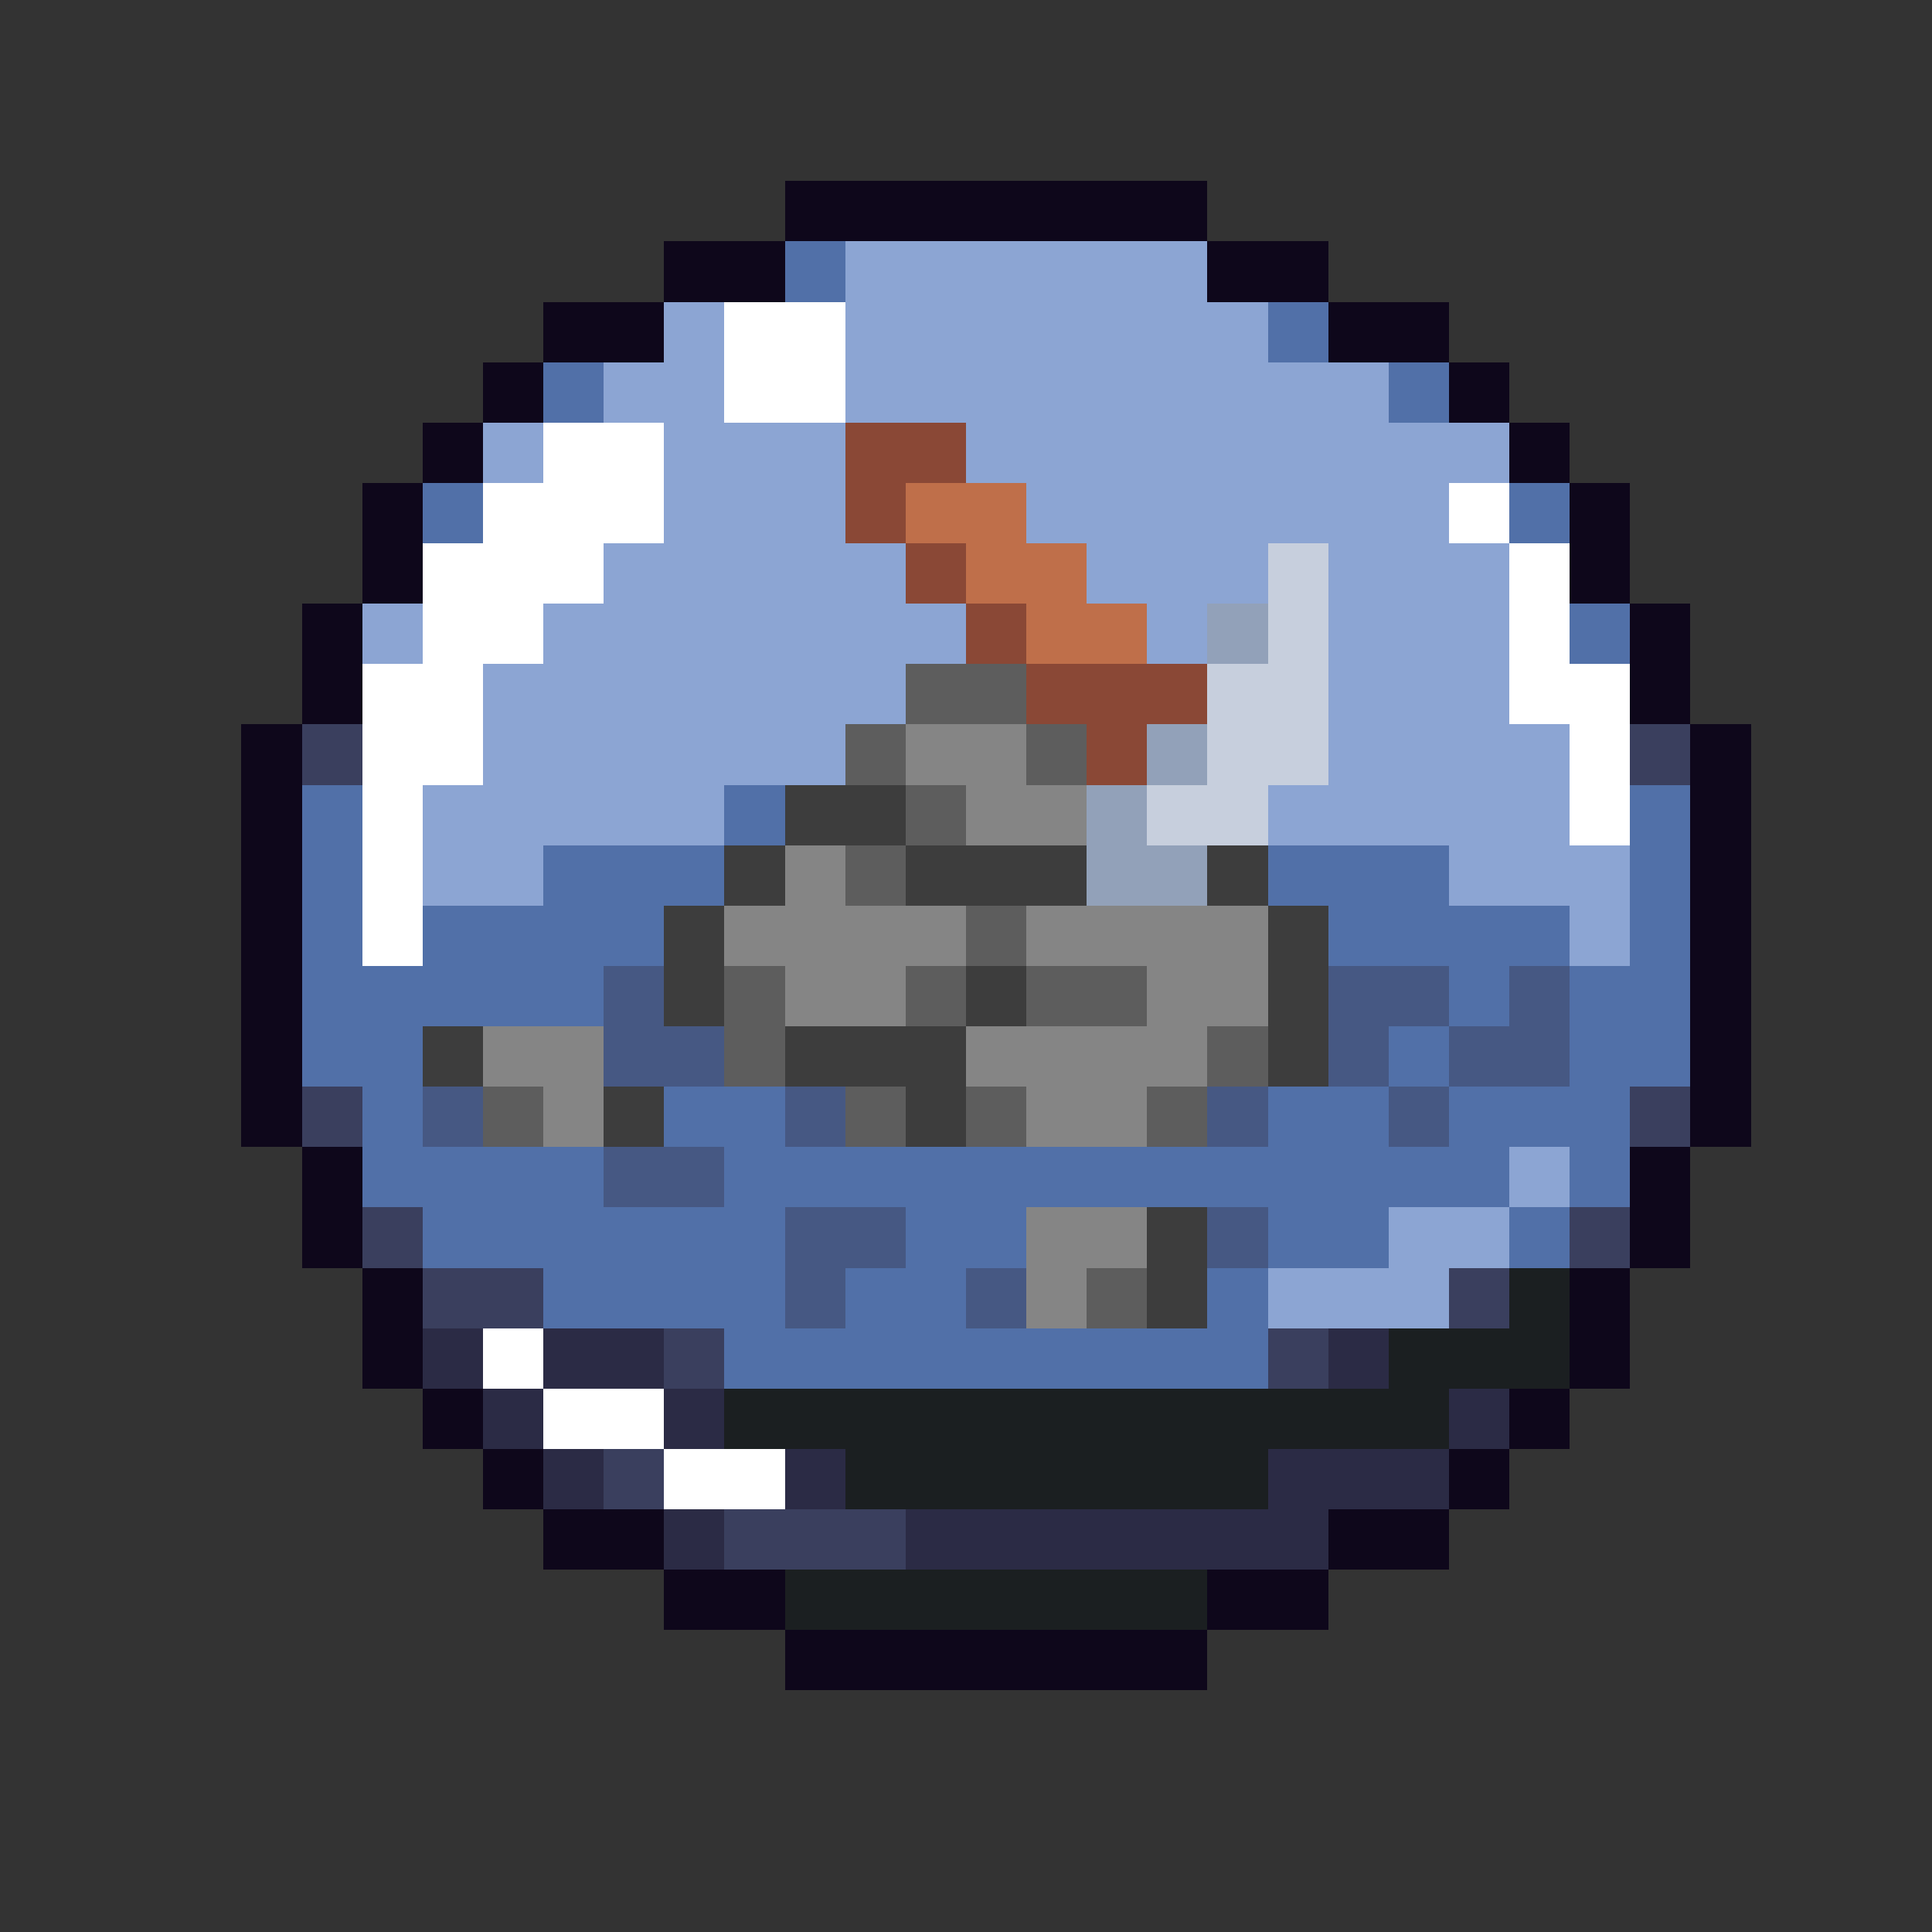 <svg xmlns="http://www.w3.org/2000/svg" viewBox="0 -0.5 32 32" shape-rendering="crispEdges">
<rect x="0" y="-0.5" width="32" height="32" fill="#333333" stroke="none"/>
<path stroke="#0e071b" d="M13 3h7M11 4h2M20 4h2M9 5h2M22 5h2M8 6h1M24 6h1M7 7h1M25 7h1M6 8h1M26 8h1M6 9h1M26 9h1M5 10h1M27 10h1M5 11h1M27 11h1M4 12h1M28 12h1M4 13h1M28 13h1M4 14h1M28 14h1M4 15h1M28 15h1M4 16h1M28 16h1M4 17h1M28 17h1M4 18h1M28 18h1M5 19h1M27 19h1M5 20h1M27 20h1M6 21h1M26 21h1M6 22h1M26 22h1M7 23h1M25 23h1M8 24h1M24 24h1M9 25h2M22 25h2M11 26h2M20 26h2M13 27h7" />
<path stroke="#5170a8" d="M13 4h1M21 5h1M9 6h1M23 6h1M7 8h1M25 8h1M26 10h1M5 13h1M12 13h1M27 13h1M5 14h1M9 14h3M21 14h3M27 14h1M5 15h1M7 15h4M22 15h4M27 15h1M5 16h5M24 16h1M26 16h2M5 17h2M23 17h1M26 17h2M6 18h1M11 18h2M21 18h2M24 18h3M6 19h4M12 19h13M26 19h1M7 20h6M15 20h2M21 20h2M25 20h1M9 21h4M14 21h2M20 21h1M12 22h9" />
<path stroke="#8ca5d3" d="M14 4h6M11 5h1M14 5h7M10 6h2M14 6h9M8 7h1M11 7h3M16 7h9M11 8h3M17 8h7M10 9h5M18 9h3M22 9h3M6 10h1M9 10h7M19 10h1M22 10h3M8 11h7M22 11h3M8 12h6M22 12h4M7 13h5M21 13h5M7 14h2M24 14h3M26 15h1M25 19h1M23 20h2M21 21h3" />
<path stroke="#ffffff" d="M12 5h2M12 6h2M9 7h2M8 8h3M24 8h1M7 9h3M25 9h1M7 10h2M25 10h1M6 11h2M25 11h2M6 12h2M26 12h1M6 13h1M26 13h1M6 14h1M6 15h1M8 22h1M9 23h2M11 24h2" />
<path stroke="#8a4836" d="M14 7h2M14 8h1M15 9h1M16 10h1M17 11h3M18 12h1" />
<path stroke="#bf6f4a" d="M15 8h2M16 9h2M17 10h2" />
<path stroke="#c7cfdd" d="M21 9h1M21 10h1M20 11h2M20 12h2M19 13h2" />
<path stroke="#92a1b9" d="M20 10h1M19 12h1M18 13h1M18 14h2" />
<path stroke="#5d5d5d" d="M15 11h2M14 12h1M17 12h1M15 13h1M14 14h1M16 15h1M12 16h1M15 16h1M17 16h2M12 17h1M20 17h1M8 18h1M14 18h1M16 18h1M19 18h1M18 21h1" />
<path stroke="#3a3f5e" d="M5 12h1M27 12h1M5 18h1M27 18h1M6 20h1M26 20h1M7 21h2M24 21h1M11 22h1M21 22h1M10 24h1M12 25h3" />
<path stroke="#858585" d="M15 12h2M16 13h2M13 14h1M12 15h4M17 15h4M13 16h2M19 16h2M8 17h2M16 17h4M9 18h1M17 18h2M17 20h2M17 21h1" />
<path stroke="#3d3d3d" d="M13 13h2M12 14h1M15 14h3M20 14h1M11 15h1M21 15h1M11 16h1M16 16h1M21 16h1M7 17h1M13 17h3M21 17h1M10 18h1M15 18h1M19 20h1M19 21h1" />
<path stroke="#465883" d="M10 16h1M22 16h2M25 16h1M10 17h2M22 17h1M24 17h2M7 18h1M13 18h1M20 18h1M23 18h1M10 19h2M13 20h2M20 20h1M13 21h1M16 21h1" />
<path stroke="#1b1f21" d="M25 21h1M23 22h3M12 23h12M14 24h7M13 26h7" />
<path stroke="#2b2b45" d="M7 22h1M9 22h2M22 22h1M8 23h1M11 23h1M24 23h1M9 24h1M13 24h1M21 24h3M11 25h1M15 25h7" />
</svg>